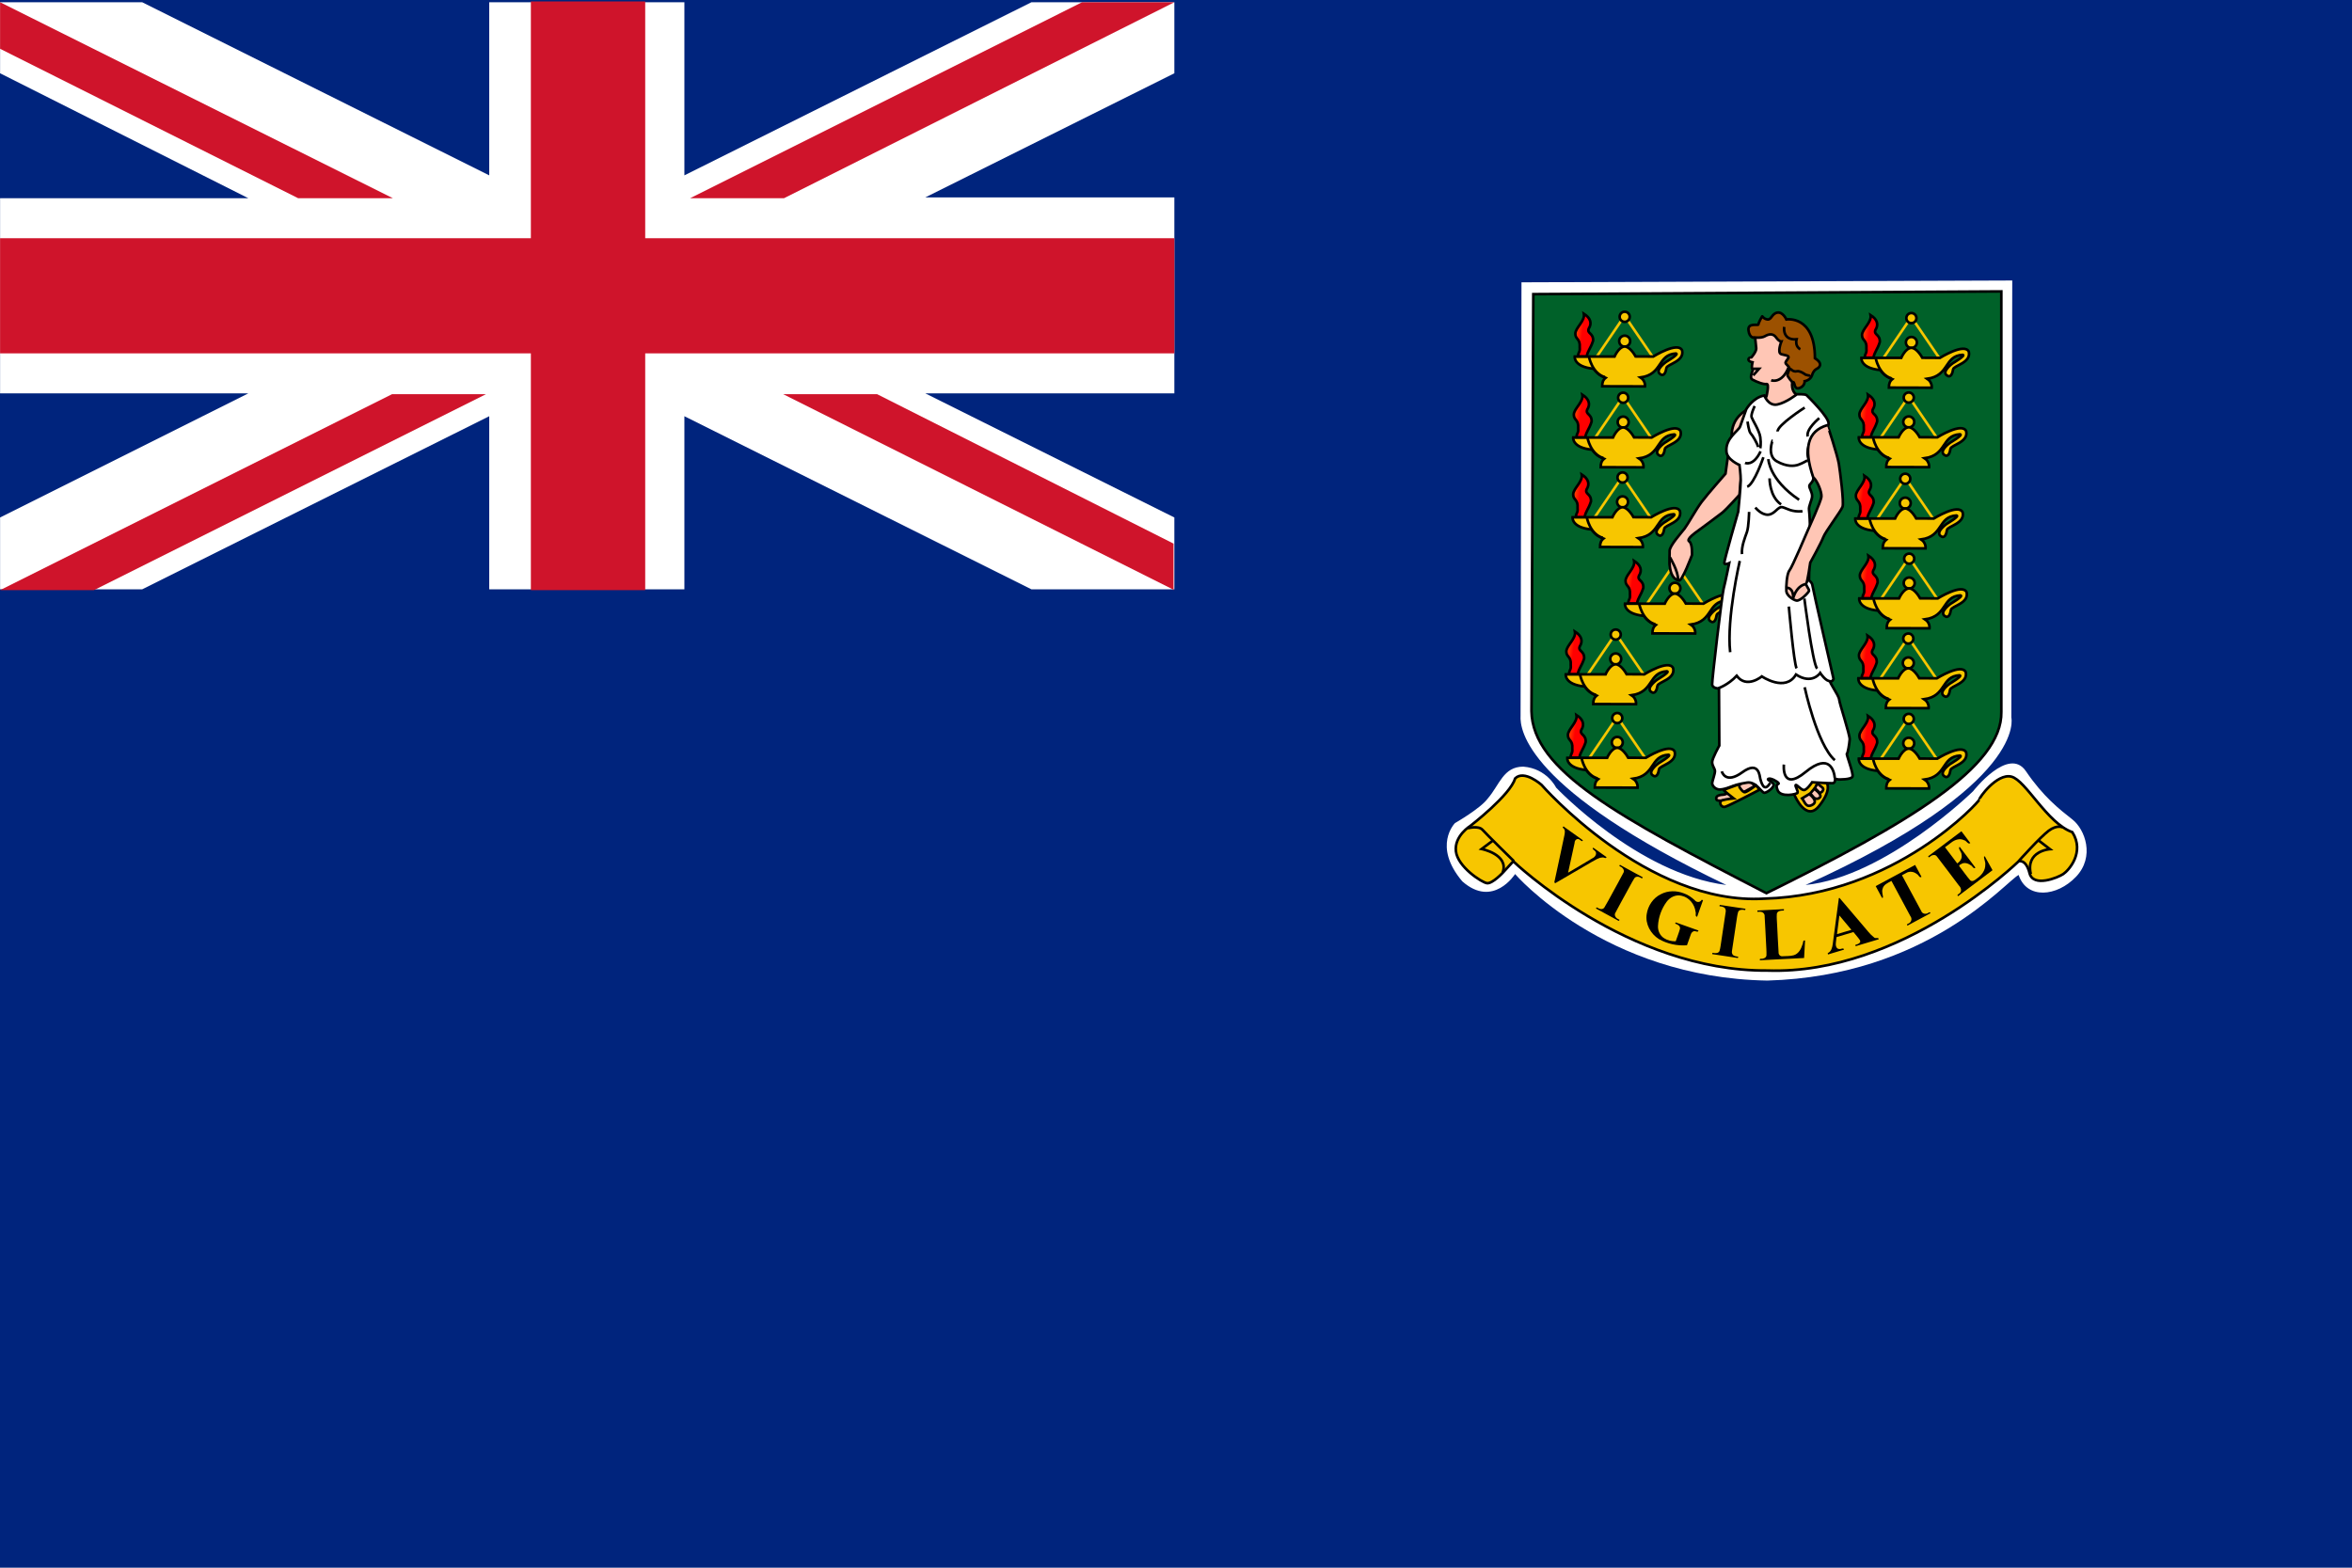 <?xml version="1.0" encoding="UTF-8" standalone="no"?>
<svg width="180px" height="120px" viewBox="0 0 180 120" version="1.1" xmlns="http://www.w3.org/2000/svg" xmlns:xlink="http://www.w3.org/1999/xlink">
    <!-- Generator: Sketch 40.3 (33839) - http://www.bohemiancoding.com/sketch -->
    <title>icon-flag-vg</title>
    <desc>Created with Sketch.</desc>
    <defs>
        <linearGradient x1="30.72%" y1="71.314%" x2="-84.786%" y2="34.907%" id="linearGradient-1">
            <stop stop-color="#FF0000" offset="0%"></stop>
            <stop stop-color="#FFFF00" offset="100%"></stop>
        </linearGradient>
    </defs>
    <g id="Page-1" stroke="none" stroke-width="1" fill="none" fill-rule="evenodd">
        <rect id="Rectangle-path" fill="#00247D" x="0" y="0" width="180" height="120"></rect>
        <path d="M116.439,21.61 L153.999,21.471 L153.929,54.92 C153.929,54.92 155.253,60.007 138.181,67.742 C144.313,67.115 151.003,60.564 151.003,60.564 C151.003,60.564 153.72,57.08 155.044,59.031 C156.368,60.982 157.623,61.958 158.598,62.724 C159.574,63.491 160.34,65.581 158.877,67.114 C157.414,68.648 155.114,68.857 154.487,66.975 C153.511,67.463 147.518,74.71 135.254,75.059 C122.78,74.85 115.951,66.905 115.951,66.905 C115.951,66.905 114.279,69.554 111.909,67.463 C109.61,64.745 111.352,63.003 111.352,63.003 C111.352,63.003 113.303,61.888 113.861,61.122 C114.767,60.076 115.045,58.683 116.578,58.683 C118.39,58.822 119.087,60.285 119.087,60.285 C119.087,60.285 125.359,66.905 132.118,67.742 C116.858,60.424 116.3,55.895 116.37,54.78 L116.44,21.61 L116.439,21.61 Z" id="Shape" fill="#FFFFFF"></path>
        <path d="M117.345,22.516 L153.163,22.307 L153.163,54.501 C153.233,58.683 146.194,62.933 135.184,68.369 C123.826,62.515 117.275,58.961 117.206,54.432 L117.345,22.516 L117.345,22.516 Z" id="Shape" stroke="#000000" stroke-width="0.2" fill="#006129"></path>
        <polyline id="Shape" stroke="#F7C600" stroke-width="0.2" points="122.219 27.274 124.333 24.169 126.458 27.281"></polyline>
        <path d="M124.758,26.113 C124.758,26.345 124.57,26.534 124.338,26.534 C124.106,26.534 123.918,26.345 123.918,26.113 C123.918,25.882 124.106,25.693 124.338,25.693 C124.57,25.693 124.758,25.882 124.758,26.113 L124.758,26.113 Z" id="Shape" stroke="#000000" stroke-width="0.2" fill="#F7C600"></path>
        <path d="M122.617,29.568 L125.894,29.577 C125.894,29.577 125.946,29.152 125.552,28.893 C127.269,28.657 126.823,27.143 128.261,27.057 C128.54,27.1 127.509,27.701 127.509,27.701 C127.509,27.701 126.643,28.313 127.037,28.624 C127.351,28.871 127.488,28.473 127.531,28.173 C127.574,27.873 128.926,27.679 128.733,26.821 C128.411,26.113 126.522,27.293 126.522,27.293 L125.175,27.286 C125.091,27.134 124.72,26.528 124.336,26.525 C123.881,26.542 123.561,27.293 123.561,27.293 L121.608,27.293 L120.514,27.293 C120.514,27.293 120.409,28.075 121.954,28.225 C122.302,28.68 122.572,28.806 122.874,28.924 C122.673,29.092 122.616,29.295 122.617,29.568 L122.617,29.568 Z" id="Shape" stroke="#000000" stroke-width="0.2" fill="#F7C600"></path>
        <path id="Shape" stroke="#000000" stroke-width="0.2" fill="#F7C600"></path>
        <path d="M121.602,27.293 C121.602,27.293 121.821,28.57 122.829,28.872" id="Shape" stroke="#000000" stroke-width="0.2" fill="#F7C600"></path>
        <path d="M121.434,27.276 C121.535,26.789 121.72,26.705 121.921,26.083 C121.955,25.478 121.434,25.546 121.585,25.159 C121.854,24.739 121.72,24.336 121.216,24.017 C121.317,24.571 120.561,25.092 120.561,25.546 C120.561,25.999 120.947,25.898 120.897,26.587 C120.93,26.991 120.796,26.89 120.762,27.276 L121.434,27.276 L121.434,27.276 Z" id="Shape" stroke="#000000" stroke-width="0.2" fill="url(#linearGradient-1)"></path>
        <path d="M124.724,24.249 C124.724,24.462 124.551,24.635 124.338,24.635 C124.125,24.635 123.952,24.462 123.952,24.249 C123.952,24.035 124.125,23.862 124.338,23.862 C124.551,23.862 124.724,24.035 124.724,24.249 L124.724,24.249 Z" id="Shape" stroke="#000000" stroke-width="0.2" fill="#F7C600"></path>
        <polyline id="Shape" stroke="#F7C600" stroke-width="0.2" points="122.103 33.47 124.218 30.365 126.342 33.476"></polyline>
        <path d="M124.642,32.309 C124.642,32.541 124.454,32.729 124.222,32.729 C123.99,32.729 123.802,32.541 123.802,32.309 C123.802,32.077 123.99,31.889 124.222,31.889 C124.454,31.889 124.642,32.077 124.642,32.309 L124.642,32.309 Z" id="Shape" stroke="#000000" stroke-width="0.2" fill="#F7C600"></path>
        <path d="M122.501,35.763 L125.779,35.773 C125.779,35.773 125.83,35.347 125.436,35.089 C127.153,34.853 126.707,33.338 128.145,33.253 C128.424,33.296 127.394,33.896 127.394,33.896 C127.394,33.896 126.527,34.508 126.922,34.819 C127.235,35.066 127.372,34.669 127.415,34.369 C127.458,34.068 128.81,33.875 128.617,33.017 C128.295,32.308 126.406,33.489 126.406,33.489 L125.059,33.481 C124.975,33.33 124.604,32.724 124.22,32.721 C123.765,32.737 123.445,33.489 123.445,33.489 L121.492,33.489 L120.398,33.489 C120.398,33.489 120.293,34.271 121.838,34.421 C122.186,34.875 122.456,35.002 122.758,35.12 C122.557,35.288 122.5,35.491 122.501,35.763 L122.501,35.763 Z" id="Shape" stroke="#000000" stroke-width="0.2" fill="#F7C600"></path>
        <path id="Shape" stroke="#000000" stroke-width="0.2" fill="#F7C600"></path>
        <path d="M121.486,33.489 C121.486,33.489 121.705,34.765 122.713,35.068" id="Shape" stroke="#000000" stroke-width="0.2" fill="#F7C600"></path>
        <path d="M121.318,33.472 C121.419,32.985 121.604,32.901 121.806,32.279 C121.839,31.674 121.318,31.741 121.47,31.355 C121.738,30.935 121.604,30.532 121.1,30.212 C121.201,30.767 120.445,31.288 120.445,31.741 C120.445,32.195 120.831,32.094 120.781,32.783 C120.814,33.186 120.68,33.085 120.646,33.472 L121.318,33.472 L121.318,33.472 Z" id="Shape" stroke="#000000" stroke-width="0.2" fill="url(#linearGradient-1)"></path>
        <path d="M124.608,30.444 C124.608,30.658 124.436,30.831 124.222,30.831 C124.009,30.831 123.836,30.658 123.836,30.444 C123.836,30.231 124.009,30.058 124.222,30.058 C124.436,30.058 124.608,30.231 124.608,30.444 L124.608,30.444 Z" id="Shape" stroke="#000000" stroke-width="0.2" fill="#F7C600"></path>
        <polyline id="Shape" stroke="#F7C600" stroke-width="0.2" points="122.056 39.576 124.17 36.471 126.295 39.583"></polyline>
        <path d="M124.594,38.415 C124.595,38.647 124.407,38.835 124.175,38.835 C123.943,38.835 123.755,38.647 123.755,38.415 C123.755,38.184 123.943,37.995 124.175,37.995 C124.407,37.995 124.595,38.184 124.594,38.415 L124.594,38.415 Z" id="Shape" stroke="#000000" stroke-width="0.2" fill="#F7C600"></path>
        <path d="M122.453,41.87 L125.731,41.879 C125.731,41.879 125.782,41.454 125.389,41.195 C127.105,40.959 126.659,39.445 128.097,39.359 C128.376,39.402 127.346,40.003 127.346,40.003 C127.346,40.003 126.479,40.615 126.874,40.926 C127.187,41.172 127.325,40.775 127.368,40.475 C127.41,40.174 128.762,39.981 128.569,39.123 C128.247,38.415 126.359,39.595 126.359,39.595 L125.012,39.588 C124.928,39.436 124.556,38.83 124.173,38.827 C123.718,38.844 123.397,39.595 123.397,39.595 L121.445,39.595 L120.35,39.595 C120.35,39.595 120.246,40.377 121.791,40.527 C122.139,40.981 122.408,41.108 122.711,41.226 C122.509,41.394 122.452,41.597 122.453,41.87 L122.453,41.87 Z" id="Shape" stroke="#000000" stroke-width="0.2" fill="#F7C600"></path>
        <path id="Shape" stroke="#000000" stroke-width="0.2" fill="#F7C600"></path>
        <path d="M121.439,39.595 C121.439,39.595 121.657,40.872 122.665,41.174" id="Shape" stroke="#000000" stroke-width="0.2" fill="#F7C600"></path>
        <path d="M121.271,39.578 C121.372,39.091 121.556,39.007 121.758,38.385 C121.792,37.78 121.271,37.848 121.422,37.461 C121.691,37.041 121.556,36.638 121.052,36.319 C121.153,36.873 120.397,37.394 120.397,37.848 C120.397,38.301 120.784,38.2 120.733,38.889 C120.767,39.292 120.632,39.192 120.599,39.578 L121.271,39.578 L121.271,39.578 Z" id="Shape" stroke="#000000" stroke-width="0.2" fill="url(#linearGradient-1)"></path>
        <path d="M124.561,36.551 C124.561,36.764 124.388,36.937 124.175,36.937 C123.961,36.937 123.788,36.764 123.788,36.551 C123.788,36.337 123.961,36.164 124.175,36.164 C124.388,36.164 124.561,36.337 124.561,36.551 L124.561,36.551 Z" id="Shape" stroke="#000000" stroke-width="0.2" fill="#F7C600"></path>
        <polyline id="Shape" stroke="#F7C600" stroke-width="0.2" points="126.063 46.189 128.177 43.084 130.302 46.196"></polyline>
        <path d="M128.602,45.028 C128.602,45.26 128.414,45.448 128.182,45.448 C127.95,45.448 127.762,45.26 127.762,45.028 C127.762,44.796 127.95,44.608 128.182,44.608 C128.414,44.608 128.602,44.796 128.602,45.028 L128.602,45.028 Z" id="Shape" stroke="#000000" stroke-width="0.2" fill="#F7C600"></path>
        <path d="M126.461,48.483 L129.738,48.492 C129.738,48.492 129.79,48.067 129.396,47.808 C131.113,47.572 130.667,46.058 132.105,45.972 C132.384,46.015 131.354,46.616 131.354,46.616 C131.354,46.616 130.487,47.227 130.881,47.538 C131.195,47.785 131.332,47.388 131.375,47.088 C131.418,46.787 132.77,46.594 132.577,45.736 C132.255,45.028 130.366,46.208 130.366,46.208 L129.019,46.2 C128.935,46.049 128.564,45.443 128.18,45.44 C127.725,45.457 127.405,46.208 127.405,46.208 L125.452,46.208 L124.358,46.208 C124.358,46.208 124.253,46.99 125.798,47.14 C126.146,47.594 126.416,47.721 126.718,47.839 C126.517,48.007 126.46,48.21 126.461,48.483 L126.461,48.483 Z" id="Shape" stroke="#000000" stroke-width="0.2" fill="#F7C600"></path>
        <path id="Shape" stroke="#000000" stroke-width="0.2" fill="#F7C600"></path>
        <path d="M125.446,46.208 C125.446,46.208 125.665,47.485 126.673,47.787" id="Shape" stroke="#000000" stroke-width="0.2" fill="#F7C600"></path>
        <path d="M125.278,46.191 C125.379,45.704 125.564,45.62 125.765,44.998 C125.799,44.393 125.278,44.46 125.429,44.074 C125.698,43.654 125.564,43.251 125.06,42.932 C125.161,43.486 124.405,44.007 124.405,44.461 C124.405,44.914 124.791,44.813 124.741,45.502 C124.774,45.905 124.64,45.805 124.606,46.191 L125.278,46.191 L125.278,46.191 Z" id="Shape" stroke="#000000" stroke-width="0.2" fill="url(#linearGradient-1)"></path>
        <path d="M128.568,43.163 C128.568,43.377 128.395,43.55 128.182,43.55 C127.969,43.55 127.796,43.377 127.796,43.163 C127.796,42.95 127.969,42.777 128.182,42.777 C128.395,42.777 128.568,42.95 128.568,43.163 L128.568,43.163 Z" id="Shape" stroke="#000000" stroke-width="0.2" fill="#F7C600"></path>
        <polyline id="Shape" stroke="#F7C600" stroke-width="0.2" points="121.533 51.599 123.647 48.494 125.772 51.605"></polyline>
        <path d="M124.072,50.438 C124.072,50.67 123.884,50.858 123.652,50.858 C123.42,50.858 123.232,50.67 123.232,50.438 C123.232,50.206 123.42,50.018 123.652,50.018 C123.884,50.018 124.072,50.206 124.072,50.438 L124.072,50.438 Z" id="Shape" stroke="#000000" stroke-width="0.2" fill="#F7C600"></path>
        <path d="M121.93,53.892 L125.208,53.902 C125.208,53.902 125.26,53.476 124.866,53.218 C126.583,52.982 126.137,51.467 127.574,51.381 C127.853,51.424 126.823,52.025 126.823,52.025 C126.823,52.025 125.956,52.637 126.351,52.948 C126.665,53.195 126.802,52.798 126.845,52.497 C126.888,52.197 128.24,52.004 128.047,51.145 C127.725,50.437 125.836,51.618 125.836,51.618 L124.489,51.61 C124.405,51.459 124.034,50.852 123.65,50.85 C123.195,50.866 122.875,51.618 122.875,51.618 L120.922,51.618 L119.827,51.618 C119.827,51.618 119.723,52.399 121.268,52.55 C121.616,53.004 121.886,53.131 122.188,53.249 C121.986,53.417 121.93,53.62 121.93,53.892 L121.93,53.892 Z" id="Shape" stroke="#000000" stroke-width="0.2" fill="#F7C600"></path>
        <path id="Shape" stroke="#000000" stroke-width="0.2" fill="#F7C600"></path>
        <path d="M120.916,51.617 C120.916,51.617 121.134,52.894 122.142,53.197" id="Shape" stroke="#000000" stroke-width="0.2" fill="#F7C600"></path>
        <path d="M120.748,51.601 C120.849,51.113 121.034,51.029 121.235,50.408 C121.269,49.803 120.748,49.87 120.899,49.484 C121.168,49.064 121.034,48.66 120.53,48.341 C120.63,48.896 119.874,49.416 119.874,49.87 C119.874,50.324 120.261,50.223 120.21,50.912 C120.244,51.315 120.11,51.214 120.076,51.601 L120.748,51.601 L120.748,51.601 Z" id="Shape" stroke="#000000" stroke-width="0.2" fill="url(#linearGradient-1)"></path>
        <path d="M124.038,48.573 C124.038,48.786 123.865,48.959 123.652,48.959 C123.438,48.959 123.265,48.786 123.266,48.573 C123.265,48.36 123.438,48.187 123.652,48.187 C123.865,48.187 124.038,48.36 124.038,48.573 L124.038,48.573 Z" id="Shape" stroke="#000000" stroke-width="0.2" fill="#F7C600"></path>
        <polyline id="Shape" stroke="#F7C600" stroke-width="0.2" points="121.652 57.99 123.766 54.885 125.891 57.997"></polyline>
        <path d="M124.191,56.829 C124.191,57.061 124.003,57.249 123.771,57.249 C123.539,57.249 123.351,57.061 123.351,56.829 C123.351,56.598 123.539,56.409 123.771,56.409 C124.003,56.409 124.191,56.598 124.191,56.829 L124.191,56.829 Z" id="Shape" stroke="#000000" stroke-width="0.2" fill="#F7C600"></path>
        <path d="M122.049,60.284 L125.327,60.293 C125.327,60.293 125.378,59.868 124.985,59.609 C126.701,59.373 126.255,57.859 127.693,57.773 C127.972,57.816 126.942,58.417 126.942,58.417 C126.942,58.417 126.075,59.029 126.47,59.34 C126.783,59.586 126.921,59.189 126.964,58.889 C127.007,58.588 128.359,58.395 128.165,57.537 C127.843,56.829 125.955,58.009 125.955,58.009 L124.608,58.002 C124.524,57.85 124.152,57.244 123.769,57.241 C123.314,57.258 122.994,58.009 122.994,58.009 L121.041,58.009 L119.946,58.009 C119.946,58.009 119.842,58.791 121.387,58.941 C121.735,59.395 122.004,59.522 122.307,59.64 C122.105,59.808 122.048,60.011 122.049,60.284 L122.049,60.284 Z" id="Shape" stroke="#000000" stroke-width="0.2" fill="#F7C600"></path>
        <path id="Shape" stroke="#000000" stroke-width="0.2" fill="#F7C600"></path>
        <path d="M121.035,58.009 C121.035,58.009 121.253,59.286 122.261,59.588" id="Shape" stroke="#000000" stroke-width="0.2" fill="#F7C600"></path>
        <path d="M120.867,57.992 C120.968,57.505 121.152,57.421 121.354,56.799 C121.388,56.194 120.867,56.262 121.018,55.875 C121.287,55.455 121.152,55.052 120.648,54.733 C120.749,55.287 119.993,55.808 119.993,56.262 C119.993,56.715 120.38,56.614 120.329,57.303 C120.363,57.706 120.228,57.606 120.195,57.992 L120.867,57.992 L120.867,57.992 Z" id="Shape" stroke="#000000" stroke-width="0.2" fill="url(#linearGradient-1)"></path>
        <path d="M124.157,54.965 C124.157,55.178 123.984,55.351 123.771,55.351 C123.557,55.351 123.384,55.178 123.384,54.965 C123.384,54.751 123.557,54.578 123.771,54.578 C123.984,54.578 124.157,54.751 124.157,54.965 L124.157,54.965 Z" id="Shape" stroke="#000000" stroke-width="0.2" fill="#F7C600"></path>
        <polyline id="Shape" stroke="#F7C600" stroke-width="0.2" points="144.161 27.375 146.275 24.27 148.4 27.382"></polyline>
        <path d="M146.7,26.214 C146.7,26.446 146.512,26.634 146.28,26.634 C146.048,26.634 145.86,26.446 145.86,26.214 C145.86,25.982 146.048,25.794 146.28,25.794 C146.512,25.794 146.7,25.982 146.7,26.214 L146.7,26.214 Z" id="Shape" stroke="#000000" stroke-width="0.2" fill="#F7C600"></path>
        <path d="M144.559,29.669 L147.836,29.678 C147.836,29.678 147.888,29.253 147.494,28.994 C149.211,28.758 148.765,27.244 150.203,27.158 C150.482,27.201 149.451,27.802 149.451,27.802 C149.451,27.802 148.585,28.413 148.979,28.724 C149.293,28.971 149.43,28.574 149.473,28.274 C149.516,27.973 150.868,27.78 150.675,26.922 C150.353,26.214 148.464,27.394 148.464,27.394 L147.117,27.386 C147.033,27.235 146.662,26.629 146.278,26.626 C145.823,26.643 145.503,27.394 145.503,27.394 L143.55,27.394 L142.455,27.394 C142.455,27.394 142.351,28.176 143.896,28.326 C144.244,28.78 144.514,28.907 144.816,29.025 C144.614,29.193 144.558,29.396 144.559,29.669 L144.559,29.669 Z" id="Shape" stroke="#000000" stroke-width="0.2" fill="#F7C600"></path>
        <path id="Shape" stroke="#000000" stroke-width="0.2" fill="#F7C600"></path>
        <path d="M143.544,27.394 C143.544,27.394 143.763,28.671 144.771,28.973" id="Shape" stroke="#000000" stroke-width="0.2" fill="#F7C600"></path>
        <path d="M143.376,27.377 C143.477,26.89 143.662,26.806 143.863,26.184 C143.897,25.579 143.376,25.646 143.527,25.26 C143.796,24.84 143.662,24.437 143.158,24.118 C143.259,24.672 142.502,25.193 142.502,25.646 C142.502,26.1 142.889,25.999 142.838,26.688 C142.872,27.091 142.738,26.991 142.704,27.377 L143.376,27.377 L143.376,27.377 Z" id="Shape" stroke="#000000" stroke-width="0.2" fill="url(#linearGradient-1)"></path>
        <path d="M146.666,24.349 C146.666,24.563 146.493,24.736 146.28,24.736 C146.067,24.736 145.894,24.563 145.894,24.349 C145.894,24.136 146.067,23.963 146.28,23.963 C146.493,23.963 146.666,24.136 146.666,24.349 L146.666,24.349 Z" id="Shape" stroke="#000000" stroke-width="0.2" fill="#F7C600"></path>
        <polyline id="Shape" stroke="#F7C600" stroke-width="0.2" points="143.959 33.457 146.074 30.352 148.198 33.464"></polyline>
        <path d="M146.498,32.296 C146.498,32.528 146.31,32.716 146.078,32.716 C145.846,32.716 145.658,32.528 145.658,32.296 C145.658,32.064 145.846,31.876 146.078,31.876 C146.31,31.876 146.498,32.064 146.498,32.296 L146.498,32.296 Z" id="Shape" stroke="#000000" stroke-width="0.2" fill="#F7C600"></path>
        <path d="M144.357,35.751 L147.635,35.76 C147.635,35.76 147.686,35.334 147.292,35.076 C149.009,34.84 148.563,33.326 150.001,33.24 C150.28,33.283 149.25,33.884 149.25,33.884 C149.25,33.884 148.383,34.495 148.778,34.806 C149.091,35.053 149.228,34.656 149.271,34.356 C149.314,34.055 150.666,33.862 150.473,33.004 C150.151,32.295 148.263,33.476 148.263,33.476 L146.915,33.468 C146.831,33.317 146.46,32.711 146.077,32.708 C145.622,32.724 145.301,33.476 145.301,33.476 L143.348,33.476 L142.254,33.476 C142.254,33.476 142.149,34.258 143.695,34.408 C144.042,34.862 144.312,34.989 144.614,35.107 C144.413,35.275 144.356,35.478 144.357,35.751 L144.357,35.751 Z" id="Shape" stroke="#000000" stroke-width="0.2" fill="#F7C600"></path>
        <path id="Shape" stroke="#000000" stroke-width="0.2" fill="#F7C600"></path>
        <path d="M143.343,33.476 C143.343,33.476 143.561,34.753 144.569,35.055" id="Shape" stroke="#000000" stroke-width="0.2" fill="#F7C600"></path>
        <path d="M143.175,33.459 C143.275,32.972 143.46,32.888 143.662,32.266 C143.695,31.661 143.175,31.728 143.326,31.342 C143.595,30.922 143.46,30.519 142.956,30.199 C143.057,30.754 142.301,31.275 142.301,31.728 C142.301,32.182 142.687,32.081 142.637,32.77 C142.67,33.173 142.536,33.072 142.502,33.459 L143.175,33.459 L143.175,33.459 Z" id="Shape" stroke="#000000" stroke-width="0.2" fill="url(#linearGradient-1)"></path>
        <path d="M146.465,30.431 C146.465,30.645 146.292,30.818 146.078,30.818 C145.865,30.818 145.692,30.645 145.692,30.431 C145.692,30.218 145.865,30.045 146.078,30.045 C146.292,30.045 146.465,30.218 146.465,30.431 L146.465,30.431 Z" id="Shape" stroke="#000000" stroke-width="0.2" fill="#F7C600"></path>
        <polyline id="Shape" stroke="#F7C600" stroke-width="0.2" points="143.691 39.674 145.805 36.568 147.929 39.68"></polyline>
        <path d="M146.229,38.513 C146.23,38.745 146.041,38.933 145.81,38.933 C145.578,38.933 145.39,38.745 145.39,38.513 C145.39,38.281 145.578,38.093 145.81,38.093 C146.041,38.093 146.23,38.281 146.229,38.513 L146.229,38.513 Z" id="Shape" stroke="#000000" stroke-width="0.2" fill="#F7C600"></path>
        <path d="M144.088,41.967 L147.366,41.976 C147.366,41.976 147.417,41.551 147.024,41.292 C148.74,41.056 148.294,39.542 149.732,39.456 C150.011,39.499 148.981,40.1 148.981,40.1 C148.981,40.1 148.114,40.712 148.509,41.023 C148.822,41.27 148.96,40.873 149.003,40.572 C149.045,40.272 150.397,40.079 150.204,39.22 C149.882,38.512 147.994,39.692 147.994,39.692 L146.647,39.685 C146.563,39.534 146.191,38.927 145.808,38.924 C145.353,38.941 145.032,39.692 145.032,39.692 L143.08,39.692 L141.985,39.692 C141.985,39.692 141.881,40.474 143.426,40.624 C143.774,41.079 144.043,41.206 144.346,41.323 C144.144,41.491 144.087,41.694 144.088,41.967 L144.088,41.967 Z" id="Shape" stroke="#000000" stroke-width="0.2" fill="#F7C600"></path>
        <path id="Shape" stroke="#000000" stroke-width="0.2" fill="#F7C600"></path>
        <path d="M143.074,39.692 C143.074,39.692 143.292,40.969 144.3,41.271" id="Shape" stroke="#000000" stroke-width="0.2" fill="#F7C600"></path>
        <path d="M142.906,39.675 C143.007,39.188 143.191,39.104 143.393,38.482 C143.427,37.878 142.906,37.945 143.057,37.558 C143.326,37.138 143.191,36.735 142.687,36.416 C142.788,36.97 142.032,37.491 142.032,37.945 C142.032,38.398 142.418,38.298 142.368,38.986 C142.402,39.39 142.267,39.289 142.234,39.675 L142.906,39.675 L142.906,39.675 Z" id="Shape" stroke="#000000" stroke-width="0.2" fill="url(#linearGradient-1)"></path>
        <path d="M146.196,36.648 C146.196,36.861 146.023,37.034 145.81,37.034 C145.596,37.034 145.423,36.861 145.423,36.648 C145.423,36.434 145.596,36.261 145.81,36.261 C146.023,36.261 146.196,36.434 146.196,36.648 L146.196,36.648 Z" id="Shape" stroke="#000000" stroke-width="0.2" fill="#F7C600"></path>
        <polyline id="Shape" stroke="#F7C600" stroke-width="0.2" points="143.993 45.789 146.107 42.684 148.232 45.795"></polyline>
        <path d="M146.532,44.628 C146.532,44.86 146.344,45.048 146.112,45.048 C145.88,45.048 145.692,44.86 145.692,44.628 C145.692,44.396 145.88,44.208 146.112,44.208 C146.344,44.208 146.532,44.396 146.532,44.628 L146.532,44.628 Z" id="Shape" stroke="#000000" stroke-width="0.2" fill="#F7C600"></path>
        <path d="M144.391,48.083 L147.668,48.092 C147.668,48.092 147.72,47.666 147.326,47.408 C149.043,47.172 148.597,45.657 150.035,45.572 C150.314,45.615 149.283,46.215 149.283,46.215 C149.283,46.215 148.417,46.827 148.811,47.138 C149.125,47.385 149.262,46.988 149.305,46.688 C149.348,46.387 150.7,46.194 150.507,45.336 C150.185,44.627 148.296,45.808 148.296,45.808 L146.949,45.8 C146.865,45.649 146.494,45.043 146.11,45.04 C145.655,45.056 145.335,45.808 145.335,45.808 L143.382,45.808 L142.287,45.808 C142.287,45.808 142.183,46.59 143.728,46.74 C144.076,47.194 144.346,47.321 144.648,47.439 C144.446,47.607 144.39,47.81 144.391,48.083 L144.391,48.083 Z" id="Shape" stroke="#000000" stroke-width="0.2" fill="#F7C600"></path>
        <path id="Shape" stroke="#000000" stroke-width="0.2" fill="#F7C600"></path>
        <path d="M143.376,45.808 C143.376,45.808 143.595,47.084 144.603,47.387" id="Shape" stroke="#000000" stroke-width="0.2" fill="#F7C600"></path>
        <path d="M143.208,45.791 C143.309,45.304 143.494,45.22 143.695,44.598 C143.729,43.993 143.208,44.06 143.359,43.674 C143.628,43.254 143.494,42.851 142.99,42.531 C143.091,43.086 142.334,43.607 142.334,44.06 C142.334,44.514 142.721,44.413 142.67,45.102 C142.704,45.505 142.57,45.404 142.536,45.791 L143.208,45.791 L143.208,45.791 Z" id="Shape" stroke="#000000" stroke-width="0.2" fill="url(#linearGradient-1)"></path>
        <path d="M146.498,42.763 C146.498,42.977 146.325,43.15 146.112,43.15 C145.899,43.15 145.726,42.977 145.726,42.763 C145.726,42.55 145.899,42.377 146.112,42.377 C146.325,42.377 146.498,42.55 146.498,42.763 L146.498,42.763 Z" id="Shape" stroke="#000000" stroke-width="0.2" fill="#F7C600"></path>
        <polyline id="Shape" stroke="#F7C600" stroke-width="0.2" points="143.926 51.905 146.04 48.799 148.165 51.911"></polyline>
        <path d="M146.465,50.744 C146.465,50.976 146.277,51.164 146.045,51.164 C145.813,51.164 145.625,50.976 145.625,50.744 C145.625,50.512 145.813,50.324 146.045,50.324 C146.277,50.324 146.465,50.512 146.465,50.744 L146.465,50.744 Z" id="Shape" stroke="#000000" stroke-width="0.2" fill="#F7C600"></path>
        <path d="M144.323,54.198 L147.601,54.207 C147.601,54.207 147.653,53.782 147.259,53.523 C148.976,53.287 148.53,51.773 149.967,51.687 C150.246,51.73 149.216,52.331 149.216,52.331 C149.216,52.331 148.349,52.943 148.744,53.254 C149.058,53.501 149.195,53.104 149.238,52.803 C149.281,52.503 150.633,52.31 150.439,51.451 C150.118,50.743 148.229,51.923 148.229,51.923 L146.882,51.916 C146.798,51.765 146.426,51.158 146.043,51.155 C145.588,51.172 145.268,51.923 145.268,51.923 L143.315,51.923 L142.22,51.923 C142.22,51.923 142.116,52.705 143.661,52.855 C144.009,53.31 144.278,53.437 144.581,53.554 C144.379,53.722 144.323,53.925 144.323,54.198 L144.323,54.198 Z" id="Shape" stroke="#000000" stroke-width="0.2" fill="#F7C600"></path>
        <path id="Shape" stroke="#000000" stroke-width="0.2" fill="#F7C600"></path>
        <path d="M143.309,51.923 C143.309,51.923 143.527,53.2 144.535,53.502" id="Shape" stroke="#000000" stroke-width="0.2" fill="#F7C600"></path>
        <path d="M143.141,51.906 C143.242,51.419 143.427,51.335 143.628,50.713 C143.662,50.109 143.141,50.176 143.292,49.789 C143.561,49.369 143.427,48.966 142.923,48.647 C143.023,49.201 142.267,49.722 142.267,50.176 C142.267,50.629 142.654,50.529 142.603,51.217 C142.637,51.621 142.502,51.52 142.469,51.906 L143.141,51.906 L143.141,51.906 Z" id="Shape" stroke="#000000" stroke-width="0.2" fill="url(#linearGradient-1)"></path>
        <path d="M146.431,48.879 C146.431,49.092 146.258,49.265 146.045,49.265 C145.831,49.265 145.658,49.092 145.658,48.879 C145.658,48.665 145.831,48.492 146.045,48.492 C146.258,48.492 146.431,48.665 146.431,48.879 L146.431,48.879 Z" id="Shape" stroke="#000000" stroke-width="0.2" fill="#F7C600"></path>
        <polyline id="Shape" stroke="#F7C600" stroke-width="0.2" points="143.959 58.054 146.074 54.948 148.198 58.06"></polyline>
        <path d="M146.498,56.893 C146.498,57.125 146.31,57.313 146.078,57.313 C145.846,57.313 145.658,57.125 145.658,56.893 C145.658,56.661 145.846,56.473 146.078,56.473 C146.31,56.473 146.498,56.661 146.498,56.893 L146.498,56.893 Z" id="Shape" stroke="#000000" stroke-width="0.2" fill="#F7C600"></path>
        <path d="M144.357,60.347 L147.635,60.356 C147.635,60.356 147.686,59.931 147.292,59.672 C149.009,59.436 148.563,57.922 150.001,57.836 C150.28,57.879 149.25,58.48 149.25,58.48 C149.25,58.48 148.383,59.092 148.778,59.403 C149.091,59.65 149.228,59.253 149.271,58.952 C149.314,58.652 150.666,58.459 150.473,57.6 C150.151,56.892 148.263,58.072 148.263,58.072 L146.915,58.065 C146.831,57.914 146.46,57.307 146.077,57.304 C145.622,57.321 145.301,58.072 145.301,58.072 L143.348,58.072 L142.254,58.072 C142.254,58.072 142.149,58.854 143.695,59.004 C144.042,59.459 144.312,59.586 144.614,59.703 C144.413,59.871 144.356,60.075 144.357,60.347 L144.357,60.347 Z" id="Shape" stroke="#000000" stroke-width="0.2" fill="#F7C600"></path>
        <path id="Shape" stroke="#000000" stroke-width="0.2" fill="#F7C600"></path>
        <path d="M143.343,58.072 C143.343,58.072 143.561,59.349 144.569,59.652" id="Shape" stroke="#000000" stroke-width="0.2" fill="#F7C600"></path>
        <path d="M143.175,58.055 C143.275,57.568 143.46,57.484 143.662,56.863 C143.695,56.258 143.175,56.325 143.326,55.938 C143.595,55.518 143.46,55.115 142.956,54.796 C143.057,55.35 142.301,55.871 142.301,56.325 C142.301,56.779 142.687,56.678 142.637,57.367 C142.67,57.77 142.536,57.669 142.502,58.055 L143.175,58.055 L143.175,58.055 Z" id="Shape" stroke="#000000" stroke-width="0.2" fill="url(#linearGradient-1)"></path>
        <path d="M146.465,55.028 C146.465,55.241 146.292,55.414 146.078,55.414 C145.865,55.414 145.692,55.241 145.692,55.028 C145.692,54.814 145.865,54.641 146.078,54.641 C146.292,54.641 146.465,54.814 146.465,55.028 L146.465,55.028 Z" id="Shape" stroke="#000000" stroke-width="0.2" fill="#F7C600"></path>
        <path d="M137.376,60.947 C137.376,60.947 138.232,62.919 139.206,61.708 C140.18,60.496 139.824,59.973 139.824,59.973 L137.638,58.785 L136.996,60.139 L137.376,60.947 L137.376,60.947 Z" id="Shape" stroke="#000000" stroke-width="0.2" fill="#F7C600"></path>
        <path d="M139.254,60.686 C139.254,60.686 139.396,60.71 139.515,60.496 C139.634,60.282 139.254,60.187 139.087,59.949 L138.897,60.329 L139.254,60.686 L139.254,60.686 Z" id="Shape" stroke="#000000" stroke-width="0.2" fill="#FFC6B5"></path>
        <path d="M134.311,60.163 L132.387,61.208 C132.387,61.208 131.436,61.399 131.365,61.208 C131.294,61.018 131.389,60.852 131.888,60.828 C132.387,60.805 133.741,59.569 133.741,59.569 L134.311,60.163 L134.311,60.163 Z" id="Shape" stroke="#000000" stroke-width="0.2" fill="#FFC6B5"></path>
        <path d="M134.335,25.972 C134.335,25.972 134.383,26.424 134.406,26.661 C134.43,26.899 134.026,27.398 134.003,27.374 C133.979,27.35 133.789,27.398 133.812,27.541 C133.836,27.683 134.121,27.731 134.121,27.731 C134.121,27.731 134.003,28.23 134.121,28.253 C134.24,28.277 133.812,28.895 134.121,29.061 C134.43,29.227 134.953,29.441 135.191,29.394 C135.428,29.346 135.191,30.32 135.191,30.32 L134.525,31.746 L138.184,31.366 L137.424,30.154 C137.424,30.154 137.068,29.917 137.163,29.227 C137.258,28.538 137.115,25.426 137.115,25.426 L134.502,25.069 L134.335,25.972 L134.335,25.972 Z" id="Shape" stroke="#000000" stroke-width="0.2" fill="#FFC6B5"></path>
        <path d="M133.67,31.39 C133.67,31.39 132.482,31.936 132.529,33.409 C132.22,34.835 132.054,36.26 132.054,36.26 C132.054,36.26 130.652,37.852 130.225,38.423 C129.797,38.993 129.155,40.157 128.918,40.466 C128.68,40.775 127.754,41.797 127.777,42.177 C127.801,42.557 127.563,44.244 128.49,44.434 C128.728,44.529 129.488,42.486 129.488,42.486 C129.488,42.486 129.536,41.606 129.274,41.44 C129.013,41.274 129.844,40.704 129.844,40.704 C129.844,40.704 131.436,39.539 131.793,39.254 C132.149,38.969 133.123,37.876 133.123,37.876 L133.67,31.39 L133.67,31.39 Z" id="Shape" stroke="#000000" stroke-width="0.2" fill="#FFC6B5"></path>
        <path d="M135.024,30.273 C135.024,30.273 135.333,31.105 136.022,30.962 C136.711,30.819 137.519,30.178 137.519,30.178 C137.519,30.178 138.16,30.154 138.256,30.249 C138.351,30.344 139.99,31.936 139.942,32.435 C139.895,32.934 139.182,32.792 138.921,33.124 C138.659,33.457 138.232,34.288 138.351,34.906 C138.469,35.524 138.826,36.332 138.778,36.641 C138.731,36.95 138.469,37.045 138.469,37.211 C138.469,37.377 138.683,37.662 138.683,37.971 C138.683,38.28 138.398,38.732 138.446,39.04 C138.493,39.349 138.517,40.252 138.517,40.252 L138.446,44.434 C138.446,44.434 138.683,44.577 138.707,44.814 C138.731,45.052 140.323,51.966 140.323,51.966 C140.323,51.966 140.251,52.18 140.085,52.156 C139.919,52.132 140.727,53.225 140.75,53.534 C140.774,53.843 141.582,56.267 141.558,56.599 C141.534,56.932 141.416,57.668 141.344,57.692 C141.273,57.716 141.867,59.213 141.772,59.45 C141.677,59.688 140.703,59.664 140.703,59.664 L140.441,59.617 C140.441,59.617 140.465,59.926 140.275,59.949 C140.085,59.973 138.683,59.878 138.683,59.878 C138.683,59.878 138.279,60.496 138.042,60.472 C137.804,60.448 137.495,60.021 137.424,60.092 C137.353,60.163 137.638,60.567 137.566,60.686 C137.495,60.805 136.283,61.066 136.046,60.496 C135.808,59.926 136.188,60.068 136.117,59.949 C136.046,59.831 135.499,59.522 135.333,59.617 C135.167,59.712 135.761,59.854 135.737,60.092 C135.713,60.329 135.214,60.686 135.024,60.686 C134.834,60.686 134.383,59.807 133.717,59.902 C133.052,59.997 132.624,60.163 132.624,60.163 C132.624,60.163 131.84,60.496 131.508,60.425 C131.175,60.353 131.032,60.092 131.032,59.949 C131.032,59.807 131.27,59.189 131.246,58.999 C131.223,58.809 131.032,58.619 131.032,58.334 C131.032,58.049 131.579,57.074 131.579,57.074 L131.555,52.702 C131.555,52.702 131.056,52.702 131.032,52.394 C131.009,52.085 131.793,45.479 131.912,45.052 C132.03,44.624 132.339,43.103 132.339,43.103 C132.339,43.103 131.983,43.27 131.959,43.103 C131.935,42.937 133.028,39.159 133.028,39.159 C133.028,39.159 133.218,37.282 133.218,36.783 C133.218,36.284 133.123,35.595 133.123,35.595 C133.123,35.595 132.148,35.182 132.125,34.55 C132.036,33.544 133.052,32.982 133.171,32.649 C133.29,32.316 133.646,31.318 133.646,31.318 C133.646,31.318 134.169,30.416 135.024,30.273 L135.024,30.273 Z" id="Shape" stroke="#000000" stroke-width="0.2" fill="#FFFFFF"></path>
        <path d="M134.668,60.448 C134.668,60.448 132.363,61.66 132.03,61.755 C131.698,61.85 131.484,61.351 131.817,61.256 C132.149,61.161 132.672,61.113 132.672,61.113 C132.672,61.113 131.888,60.496 131.912,60.472 C131.935,60.448 132.981,60.068 133.005,60.068 C133.028,60.068 133.337,60.686 133.551,60.638 C133.765,60.591 134.383,60.116 134.383,60.116 C134.383,60.116 134.715,60.496 134.668,60.448 L134.668,60.448 Z" id="Shape" stroke="#000000" stroke-width="0.2" fill="#F7C600"></path>
        <path d="M137.915,61.113 C138.133,61.394 138.218,61.882 138.717,61.597 C139.216,61.312 138.461,60.783 138.461,60.783 L137.915,61.113 L137.915,61.113 Z" id="Shape" stroke="#000000" stroke-width="0.2" fill="#FFC6B5"></path>
        <path d="M138.826,61.066 C138.826,61.066 139.063,61.256 139.277,61.042 C139.491,60.828 138.849,60.377 138.849,60.377 L138.541,60.733 L138.826,61.066 L138.826,61.066 Z" id="Shape" stroke="#000000" stroke-width="0.2" fill="#FFC6B5"></path>
        <path d="M139.848,32.544 C139.871,32.544 140.632,34.896 140.727,35.49 C140.822,36.084 141.131,38.46 141.012,38.793 C140.893,39.126 139.681,40.717 139.539,41.121 C139.396,41.525 138.541,43.07 138.541,43.07 C138.541,43.07 138.327,44.59 138.232,44.662 C138.137,44.733 138.477,45.106 138.446,45.232 C138.399,45.373 137.757,46.04 137.472,45.968 C137.186,45.897 136.735,45.565 136.711,45.256 C136.687,44.947 136.735,43.925 136.949,43.664 C137.163,43.402 138.279,40.765 138.351,40.599 C138.422,40.432 139.372,38.365 139.396,38.009 C139.42,37.652 139.1,36.828 138.764,36.526 C138.017,34.325 138.31,32.998 139.848,32.544 L139.848,32.544 Z" id="Shape" stroke="#000000" stroke-width="0.2" fill="#FFC6B5"></path>
        <path d="M134.264,25.83 C134.264,25.83 134.787,25.901 135.072,25.735 C135.357,25.568 135.689,25.497 135.927,25.83 C136.165,26.162 136.331,26.139 136.331,26.139 C136.331,26.139 135.975,27.018 136.331,27.113 C136.687,27.208 136.854,27.208 136.877,27.327 C136.901,27.446 136.569,27.707 136.664,27.826 C136.759,27.944 136.925,28.087 136.949,28.182 C136.972,28.277 136.735,28.681 136.806,28.776 C136.877,28.871 137.091,29.251 137.234,29.251 C137.376,29.251 137.281,29.845 137.709,29.703 C138.137,29.56 138.113,29.18 138.113,29.18 C138.113,29.18 138.564,29.109 138.683,28.705 C138.802,28.301 139.087,28.206 139.087,28.206 C139.087,28.206 139.657,27.897 138.897,27.422 C138.897,24.095 136.711,24.452 136.711,24.452 C136.711,24.452 136.45,23.858 136.022,23.929 C135.594,24 135.571,24.499 135.262,24.452 C134.953,24.404 134.882,24.19 134.858,24.214 C134.834,24.238 134.573,24.713 134.573,24.832 C134.573,24.951 133.741,24.666 133.812,25.283 C133.884,25.901 134.288,25.877 134.264,25.83 L134.264,25.83 Z" id="Shape" stroke="#000000" stroke-width="0.2" fill="#9C5100"></path>
        <path d="M138.113,31.2 C138.113,31.2 135.998,32.554 136.046,33.029" id="Shape" stroke="#000000" stroke-width="0.2"></path>
        <path id="Shape" stroke="#000000" stroke-width="0.2"></path>
        <path d="M139.23,32.007 C139.23,32.007 138.184,32.863 138.351,33.409" id="Shape" stroke="#000000" stroke-width="0.2"></path>
        <path d="M134.288,31.081 C134.288,31.081 133.979,31.722 134.05,31.936 C134.121,32.15 134.644,32.958 134.715,33.457 C134.787,33.956 134.715,34.312 134.715,34.312" id="Shape" stroke="#000000" stroke-width="0.2"></path>
        <path d="M133.741,32.269 C133.741,32.269 133.836,33.029 133.979,33.172 C134.121,33.314 134.502,33.956 134.549,34.217" id="Shape" stroke="#000000" stroke-width="0.2"></path>
        <path d="M133.551,35.429 C133.551,35.429 134.169,35.738 134.739,34.55" id="Shape" stroke="#000000" stroke-width="0.2"></path>
        <path d="M135.666,33.718 C135.642,33.718 135.214,34.882 135.975,35.31 C136.735,35.738 137.305,35.69 137.638,35.571 C137.97,35.453 138.327,35.239 138.327,35.239" id="Shape" stroke="#000000" stroke-width="0.2"></path>
        <path d="M135.333,35.144 C135.333,35.144 135.381,36.712 137.685,38.256" id="Shape" stroke="#000000" stroke-width="0.2"></path>
        <path d="M135.428,36.617 C135.428,36.617 135.404,37.995 136.307,38.613" id="Shape" stroke="#000000" stroke-width="0.2"></path>
        <path d="M134.953,35.001 C134.953,35.001 134.264,37.044 133.717,37.258" id="Shape" stroke="#000000" stroke-width="0.2"></path>
        <path id="Shape" stroke="#000000" stroke-width="0.2"></path>
        <path d="M134.335,38.85 C134.335,38.85 134.81,39.444 135.333,39.397 C135.856,39.349 136.07,38.731 136.426,38.827 C136.782,38.922 137.115,39.207 137.947,39.135" id="Shape" stroke="#000000" stroke-width="0.2"></path>
        <path id="Shape" stroke="#000000" stroke-width="0.2"></path>
        <path d="M133.86,39.183 C133.86,39.183 133.836,40.324 133.694,40.727 C133.551,41.131 133.266,41.82 133.314,42.414" id="Shape" stroke="#000000" stroke-width="0.2"></path>
        <path id="Shape" stroke="#000000" stroke-width="0.2"></path>
        <path d="M133.147,42.937 C133.147,42.937 132.125,47.309 132.411,49.923" id="Shape" stroke="#000000" stroke-width="0.2"></path>
        <path id="Shape" stroke="#000000" stroke-width="0.2"></path>
        <path id="Shape" stroke="#000000" stroke-width="0.2"></path>
        <path id="Shape" stroke="#000000" stroke-width="0.2"></path>
        <path id="Shape" stroke="#000000" stroke-width="0.2"></path>
        <path d="M138.089,45.812 C138.089,45.812 138.707,50.73 139.063,51.182" id="Shape" stroke="#000000" stroke-width="0.2"></path>
        <path d="M136.901,46.43 C136.901,46.43 137.281,50.778 137.495,51.158" id="Shape" stroke="#000000" stroke-width="0.2"></path>
        <path d="M131.508,52.679 C131.508,52.679 132.244,52.441 132.91,51.728 C133.67,52.75 134.834,51.776 134.834,51.776 C134.834,51.776 136.64,53.011 137.448,51.633 C138.683,52.441 139.301,51.514 139.301,51.514 C139.301,51.514 139.752,52.203 140.085,52.132" id="Shape" stroke="#000000" stroke-width="0.2"></path>
        <path d="M138.113,52.607 C138.113,52.607 139.04,56.956 140.418,58.191" id="Shape" stroke="#000000" stroke-width="0.2"></path>
        <path id="Shape" stroke="#000000" stroke-width="0.2"></path>
        <path id="Shape" stroke="#000000" stroke-width="0.2"></path>
        <path d="M131.769,59.046 C131.769,59.046 132.03,60.068 133.337,59.118 C134.644,58.167 134.668,59.474 134.715,59.617 C134.763,59.759 134.977,60.781 135.476,59.925" id="Shape" stroke="#000000" stroke-width="0.2"></path>
        <path d="M136.521,58.524 C136.521,58.524 136.307,60.638 138.184,59.094 C140.061,57.55 140.37,59.07 140.418,59.545" id="Shape" stroke="#000000" stroke-width="0.2"></path>
        <path d="M136.545,25.022 C136.545,25.022 136.379,26.067 137.495,25.972 C137.353,26.543 137.78,26.733 137.78,26.733" id="Shape" stroke="#000000" stroke-width="0.2"></path>
        <path id="Shape" stroke="#000000" stroke-width="0.2"></path>
        <path d="M136.996,28.206 C136.996,28.206 137.234,28.491 137.495,28.42 C137.757,28.348 138.184,28.681 138.184,28.681 C138.184,28.681 138.541,28.8 138.588,28.729" id="Shape" stroke="#000000" stroke-width="0.2"></path>
        <path d="M135.547,29.109 C135.547,29.109 136.355,29.418 136.877,28.135" id="Shape" stroke="#000000" stroke-width="0.2"></path>
        <path id="Shape" stroke="#000000" stroke-width="0.2"></path>
        <path id="Shape" stroke="#000000" stroke-width="0.2"></path>
        <path d="M127.802,42.661 C127.802,42.661 128.47,43.778 128.414,44.373" id="Shape" stroke="#000000" stroke-width="0.2"></path>
        <polyline id="Shape" stroke="#000000" stroke-width="0.2" points="134.121 28.23 134.621 28.23 134.177 28.73"></polyline>
        <path d="M136.75,44.994 C136.75,44.994 137.249,44.942 137.233,45.775 C137.552,44.74 138.2,44.715 138.2,44.715" id="Shape" stroke="#000000" stroke-width="0.2"></path>
        <path id="Shape" stroke="#000000" stroke-width="0.2"></path>
        <path d="M135.045,68.787 C145.079,68.508 151.56,61.261 151.491,61.191 C151.421,61.121 152.815,59.17 153.93,59.449 C155.044,59.728 156.647,63.003 158.598,63.7 C159.574,65.233 158.32,66.627 157.902,66.905 C157.483,67.184 155.602,67.951 155.323,66.836 C155.044,65.721 154.487,65.93 154.487,65.93 C154.487,65.93 145.567,74.64 135.254,74.292 C124.592,74.362 115.812,65.93 115.812,65.93 L115.045,66.766 C115.045,66.766 114.209,67.672 113.791,67.602 C113.373,67.532 111.561,66.348 111.422,65.163 C111.282,63.979 112.537,63.212 112.537,63.212 C112.537,63.212 115.603,60.843 115.951,59.588 C116.648,58.892 117.972,60.076 117.972,60.076 C117.972,60.076 126.056,69.344 135.045,68.787 L135.045,68.787 Z" id="Shape" stroke="#000000" stroke-width="0.2" fill="#F7C600"></path>
        <path d="M112.328,63.397 C112.328,63.397 113.157,63.176 113.461,63.521 C113.766,63.867 115.852,65.912 115.852,65.912" id="Shape" stroke="#000000" stroke-width="0.2"></path>
        <path d="M114.222,64.364 L113.392,64.986 C113.392,64.986 115.479,65.401 115.009,66.769" id="Shape" stroke="#000000" stroke-width="0.2"></path>
        <path d="M157.851,63.328 C157.851,63.328 157.436,63.107 156.787,63.59 C156.137,64.074 154.493,65.912 154.493,65.912" id="Shape" stroke="#000000" stroke-width="0.2"></path>
        <path d="M155.985,64.309 L156.883,65 C156.883,65 155.004,65.124 155.418,66.907" id="Shape" stroke="#000000" stroke-width="0.2"></path>
        <path d="M122.95,65.609 C122.895,65.767 122.751,65.605 122.632,65.637 C122.318,65.649 122.057,65.854 121.788,65.993 C120.868,66.53 119.947,67.067 119.027,67.603 C118.934,67.573 118.956,67.497 118.979,67.422 C119.224,66.273 119.479,65.125 119.717,63.974 C119.757,63.773 119.821,63.523 119.626,63.376 C119.544,63.32 119.672,63.205 119.725,63.309 C120.195,63.645 120.666,63.981 121.136,64.316 C121.091,64.449 121.011,64.356 120.93,64.302 C120.735,64.114 120.499,64.288 120.505,64.525 C120.337,65.283 120.173,66.042 120.007,66.8 C120.632,66.428 121.264,66.069 121.883,65.688 C122.104,65.59 122.267,65.293 122.038,65.11 C121.95,65.058 121.806,64.918 121.95,64.896 C122.283,65.134 122.616,65.372 122.95,65.609 L122.95,65.609 Z" id="Shape" fill="#000000"></path>
        <path d="M123.941,70.407 C123.916,70.493 123.871,70.512 123.803,70.45 C123.249,70.147 122.696,69.845 122.142,69.542 C122.167,69.456 122.212,69.437 122.28,69.499 C122.43,69.601 122.675,69.64 122.785,69.461 C123.004,69.108 123.19,68.735 123.393,68.373 C123.67,67.86 123.959,67.353 124.227,66.835 C124.356,66.652 124.212,66.426 124.033,66.348 C123.972,66.315 123.883,66.291 123.959,66.218 C123.996,66.173 124.075,66.27 124.129,66.282 C124.66,66.572 125.19,66.862 125.721,67.153 C125.696,67.238 125.651,67.257 125.583,67.196 C125.433,67.094 125.187,67.055 125.076,67.232 C124.856,67.585 124.671,67.958 124.467,68.32 C124.19,68.833 123.902,69.34 123.633,69.858 C123.505,70.042 123.648,70.27 123.83,70.347 C123.867,70.367 123.904,70.387 123.941,70.407 L123.941,70.407 Z" id="Shape" fill="#000000"></path>
        <path d="M130.333,68.908 C130.182,69.33 130.032,69.752 129.882,70.175 C129.697,70.155 129.82,69.918 129.762,69.794 C129.696,69.224 129.276,68.692 128.703,68.57 C128.265,68.45 127.803,68.676 127.546,69.032 C127.157,69.562 126.921,70.21 126.888,70.867 C126.866,71.241 127.037,71.624 127.363,71.821 C127.622,71.991 127.936,72.06 128.243,72.051 C128.351,71.732 128.481,71.419 128.571,71.094 C128.608,70.883 128.389,70.755 128.215,70.706 C128.187,70.645 128.255,70.57 128.326,70.636 C128.878,70.832 129.43,71.029 129.982,71.225 C129.962,71.429 129.732,71.209 129.604,71.291 C129.4,71.369 129.383,71.614 129.306,71.791 C129.238,71.98 129.171,72.169 129.104,72.358 C128.362,72.41 127.597,72.253 126.952,71.88 C126.324,71.484 125.9,70.721 126.023,69.972 C126.119,69.33 126.518,68.73 127.109,68.447 C127.652,68.158 128.315,68.159 128.879,68.388 C129.187,68.492 129.453,68.683 129.692,68.9 C129.836,69.095 130.116,69.095 130.235,68.873 C130.267,68.885 130.3,68.897 130.333,68.908" id="Shape" fill="#000000"></path>
        <path d="M133.025,73.23 C133.022,73.297 133.015,73.359 132.934,73.322 C132.302,73.226 131.67,73.13 131.038,73.034 C131.042,72.967 131.049,72.905 131.13,72.943 C131.294,72.977 131.514,72.974 131.594,72.796 C131.674,72.543 131.69,72.275 131.736,72.014 C131.845,71.286 131.96,70.558 132.064,69.829 C132.104,69.672 132.05,69.494 131.888,69.433 C131.796,69.39 131.693,69.383 131.594,69.367 C131.597,69.299 131.605,69.238 131.685,69.275 C132.317,69.371 132.949,69.467 133.581,69.562 C133.578,69.63 133.57,69.691 133.49,69.654 C133.324,69.62 133.105,69.624 133.023,69.8 C132.943,70.053 132.927,70.321 132.88,70.582 C132.772,71.31 132.656,72.038 132.552,72.767 C132.513,72.924 132.567,73.105 132.73,73.164 C132.823,73.207 132.926,73.214 133.025,73.23 L133.025,73.23 Z" id="Shape" fill="#000000"></path>
        <path d="M138.143,71.987 C138.118,72.435 138.093,72.883 138.068,73.331 C136.941,73.389 135.814,73.446 134.686,73.504 C134.666,73.422 134.688,73.378 134.777,73.395 C134.947,73.399 135.166,73.327 135.188,73.132 C135.203,72.798 135.165,72.464 135.154,72.13 C135.118,71.464 135.091,70.797 135.048,70.131 C135.066,69.933 134.888,69.786 134.7,69.792 C134.64,69.762 134.478,69.855 134.494,69.746 C134.467,69.657 134.59,69.704 134.642,69.688 C135.269,69.656 135.896,69.624 136.523,69.592 C136.543,69.674 136.521,69.718 136.432,69.7 C136.258,69.7 136.032,69.742 135.984,69.938 C135.956,70.227 135.997,70.518 136.005,70.807 C136.043,71.501 136.07,72.196 136.116,72.889 C136.101,73.07 136.247,73.231 136.435,73.196 C136.71,73.182 136.99,73.194 137.258,73.125 C137.634,73.025 137.839,72.652 137.942,72.304 C138.01,72.21 137.954,71.976 138.103,71.989 C138.116,71.988 138.13,71.988 138.143,71.987" id="Shape" fill="#000000"></path>
        <path d="M140.78,68.733 C140.69,68.734 140.73,68.849 140.707,68.909 C140.557,70.03 140.415,71.153 140.26,72.274 C140.223,72.522 140.161,72.812 139.916,72.937 C139.825,72.97 139.905,73.112 139.988,73.033 C140.364,72.92 140.741,72.807 141.117,72.694 C141.103,72.504 140.886,72.676 140.765,72.643 C140.506,72.643 140.467,72.328 140.503,72.131 C140.519,71.998 140.534,71.866 140.55,71.733 C140.981,71.603 141.412,71.473 141.844,71.344 C142.009,71.552 142.191,71.747 142.34,71.967 C142.452,72.178 142.18,72.275 142.021,72.316 C141.948,72.324 142.012,72.478 142.079,72.407 C142.646,72.237 143.213,72.067 143.78,71.897 C143.775,71.705 143.528,71.885 143.424,71.756 C143.106,71.517 142.878,71.185 142.614,70.89 C142.003,70.171 141.391,69.452 140.78,68.733 L140.78,68.733 Z M140.77,70.078 C141.077,70.444 141.383,70.809 141.689,71.175 C141.322,71.284 140.955,71.394 140.587,71.503 C140.648,71.028 140.709,70.553 140.77,70.078 L140.77,70.078 Z" id="Shape" fill="#000000"></path>
        <path d="M146.565,66.207 C146.728,66.51 146.891,66.813 147.054,67.116 C146.902,67.247 146.823,66.944 146.685,66.897 C146.459,66.707 146.118,66.671 145.866,66.832 C145.763,66.886 145.662,66.942 145.559,66.997 C146.051,67.907 146.535,68.821 147.031,69.729 C147.108,69.961 147.394,70.005 147.579,69.874 C147.65,69.822 147.714,69.793 147.737,69.902 C147.488,70.047 147.215,70.184 146.957,70.326 C146.631,70.501 146.306,70.676 145.981,70.851 C145.904,70.772 145.955,70.731 146.041,70.7 C146.273,70.614 146.362,70.333 146.207,70.136 C145.726,69.232 145.238,68.332 144.754,67.43 C144.485,67.579 144.141,67.713 144.073,68.049 C143.996,68.261 144.109,68.52 144.109,68.699 C144.026,68.785 144.004,68.668 143.965,68.606 C143.826,68.347 143.687,68.088 143.548,67.829 C144.554,67.288 145.559,66.748 146.565,66.207 L146.565,66.207 Z" id="Shape" fill="#000000"></path>
        <path d="M148.853,64.851 C149.164,65.264 149.476,65.677 149.788,66.09 C150.004,65.952 150.185,65.706 150.12,65.437 C150.145,65.227 149.845,64.989 149.948,64.842 C150.016,64.799 150.056,64.957 150.112,64.998 C150.468,65.47 150.824,65.942 151.18,66.414 C151.041,66.572 150.94,66.249 150.793,66.214 C150.585,66.066 150.293,65.992 150.07,66.154 C149.903,66.208 149.911,66.301 150.024,66.404 C150.275,66.727 150.507,67.065 150.775,67.375 C150.938,67.534 151.142,67.368 151.28,67.257 C151.639,67.013 151.953,66.633 151.935,66.176 C151.958,65.976 151.833,65.754 151.834,65.585 C151.914,65.479 151.937,65.645 151.983,65.699 C152.151,66.003 152.32,66.307 152.488,66.611 C151.611,67.272 150.734,67.934 149.856,68.596 C149.742,68.515 149.855,68.467 149.926,68.411 C150.172,68.259 150.094,67.95 149.913,67.779 C149.351,67.039 148.799,66.291 148.229,65.556 C148.084,65.358 147.815,65.462 147.668,65.6 C147.607,65.687 147.511,65.513 147.627,65.5 C148.454,64.877 149.281,64.253 150.108,63.629 C150.335,63.929 150.561,64.229 150.787,64.529 C150.63,64.689 150.491,64.333 150.311,64.314 C149.985,64.145 149.597,64.282 149.328,64.496 C149.167,64.611 149.011,64.732 148.853,64.851" id="Shape" fill="#000000"></path>
        <polygon id="path28" fill="#FFFFFF" points="0.006 15.172 19.004 15.172 0.006 5.609 0.006 0.171 10.88 0.171 37.441 13.422 37.441 0.171 52.377 0.171 52.377 13.422 78.938 0.171 89.875 0.171 89.875 5.609 70.814 15.11 89.875 15.11 89.875 30.11 70.814 30.11 89.875 39.611 89.875 45.111 78.938 45.111 52.377 31.86 52.377 45.111 37.441 45.111 37.441 31.86 10.88 45.111 0.006 45.111 0.006 39.611 19.004 30.11 0.006 30.11"></polygon>
        <polygon id="path32" fill="#CF142B" points="82.813 0.171 52.815 15.172 60.002 15.172 89.875 0.171"></polygon>
        <polygon id="path36" fill="#CF142B" points="89.875 45.173 59.939 30.173 67.126 30.173 89.813 41.611 89.813 45.173"></polygon>
        <polygon id="path40" fill="#CF142B" points="30.066 15.172 0.006 0.171 0.006 3.734 22.817 15.172"></polygon>
        <polygon id="path44" fill="#CF142B" points="30.004 30.173 0.006 45.173 7.193 45.173 37.191 30.173"></polygon>
        <polygon id="path48" fill="#CF142B" points="0.006 18.235 40.628 18.235 40.628 0.109 49.378 0.109 49.378 18.235 89.875 18.235 89.875 27.048 49.378 27.048 49.378 45.173 40.628 45.173 40.628 27.048 0.006 27.048"></polygon>
    </g>
</svg>